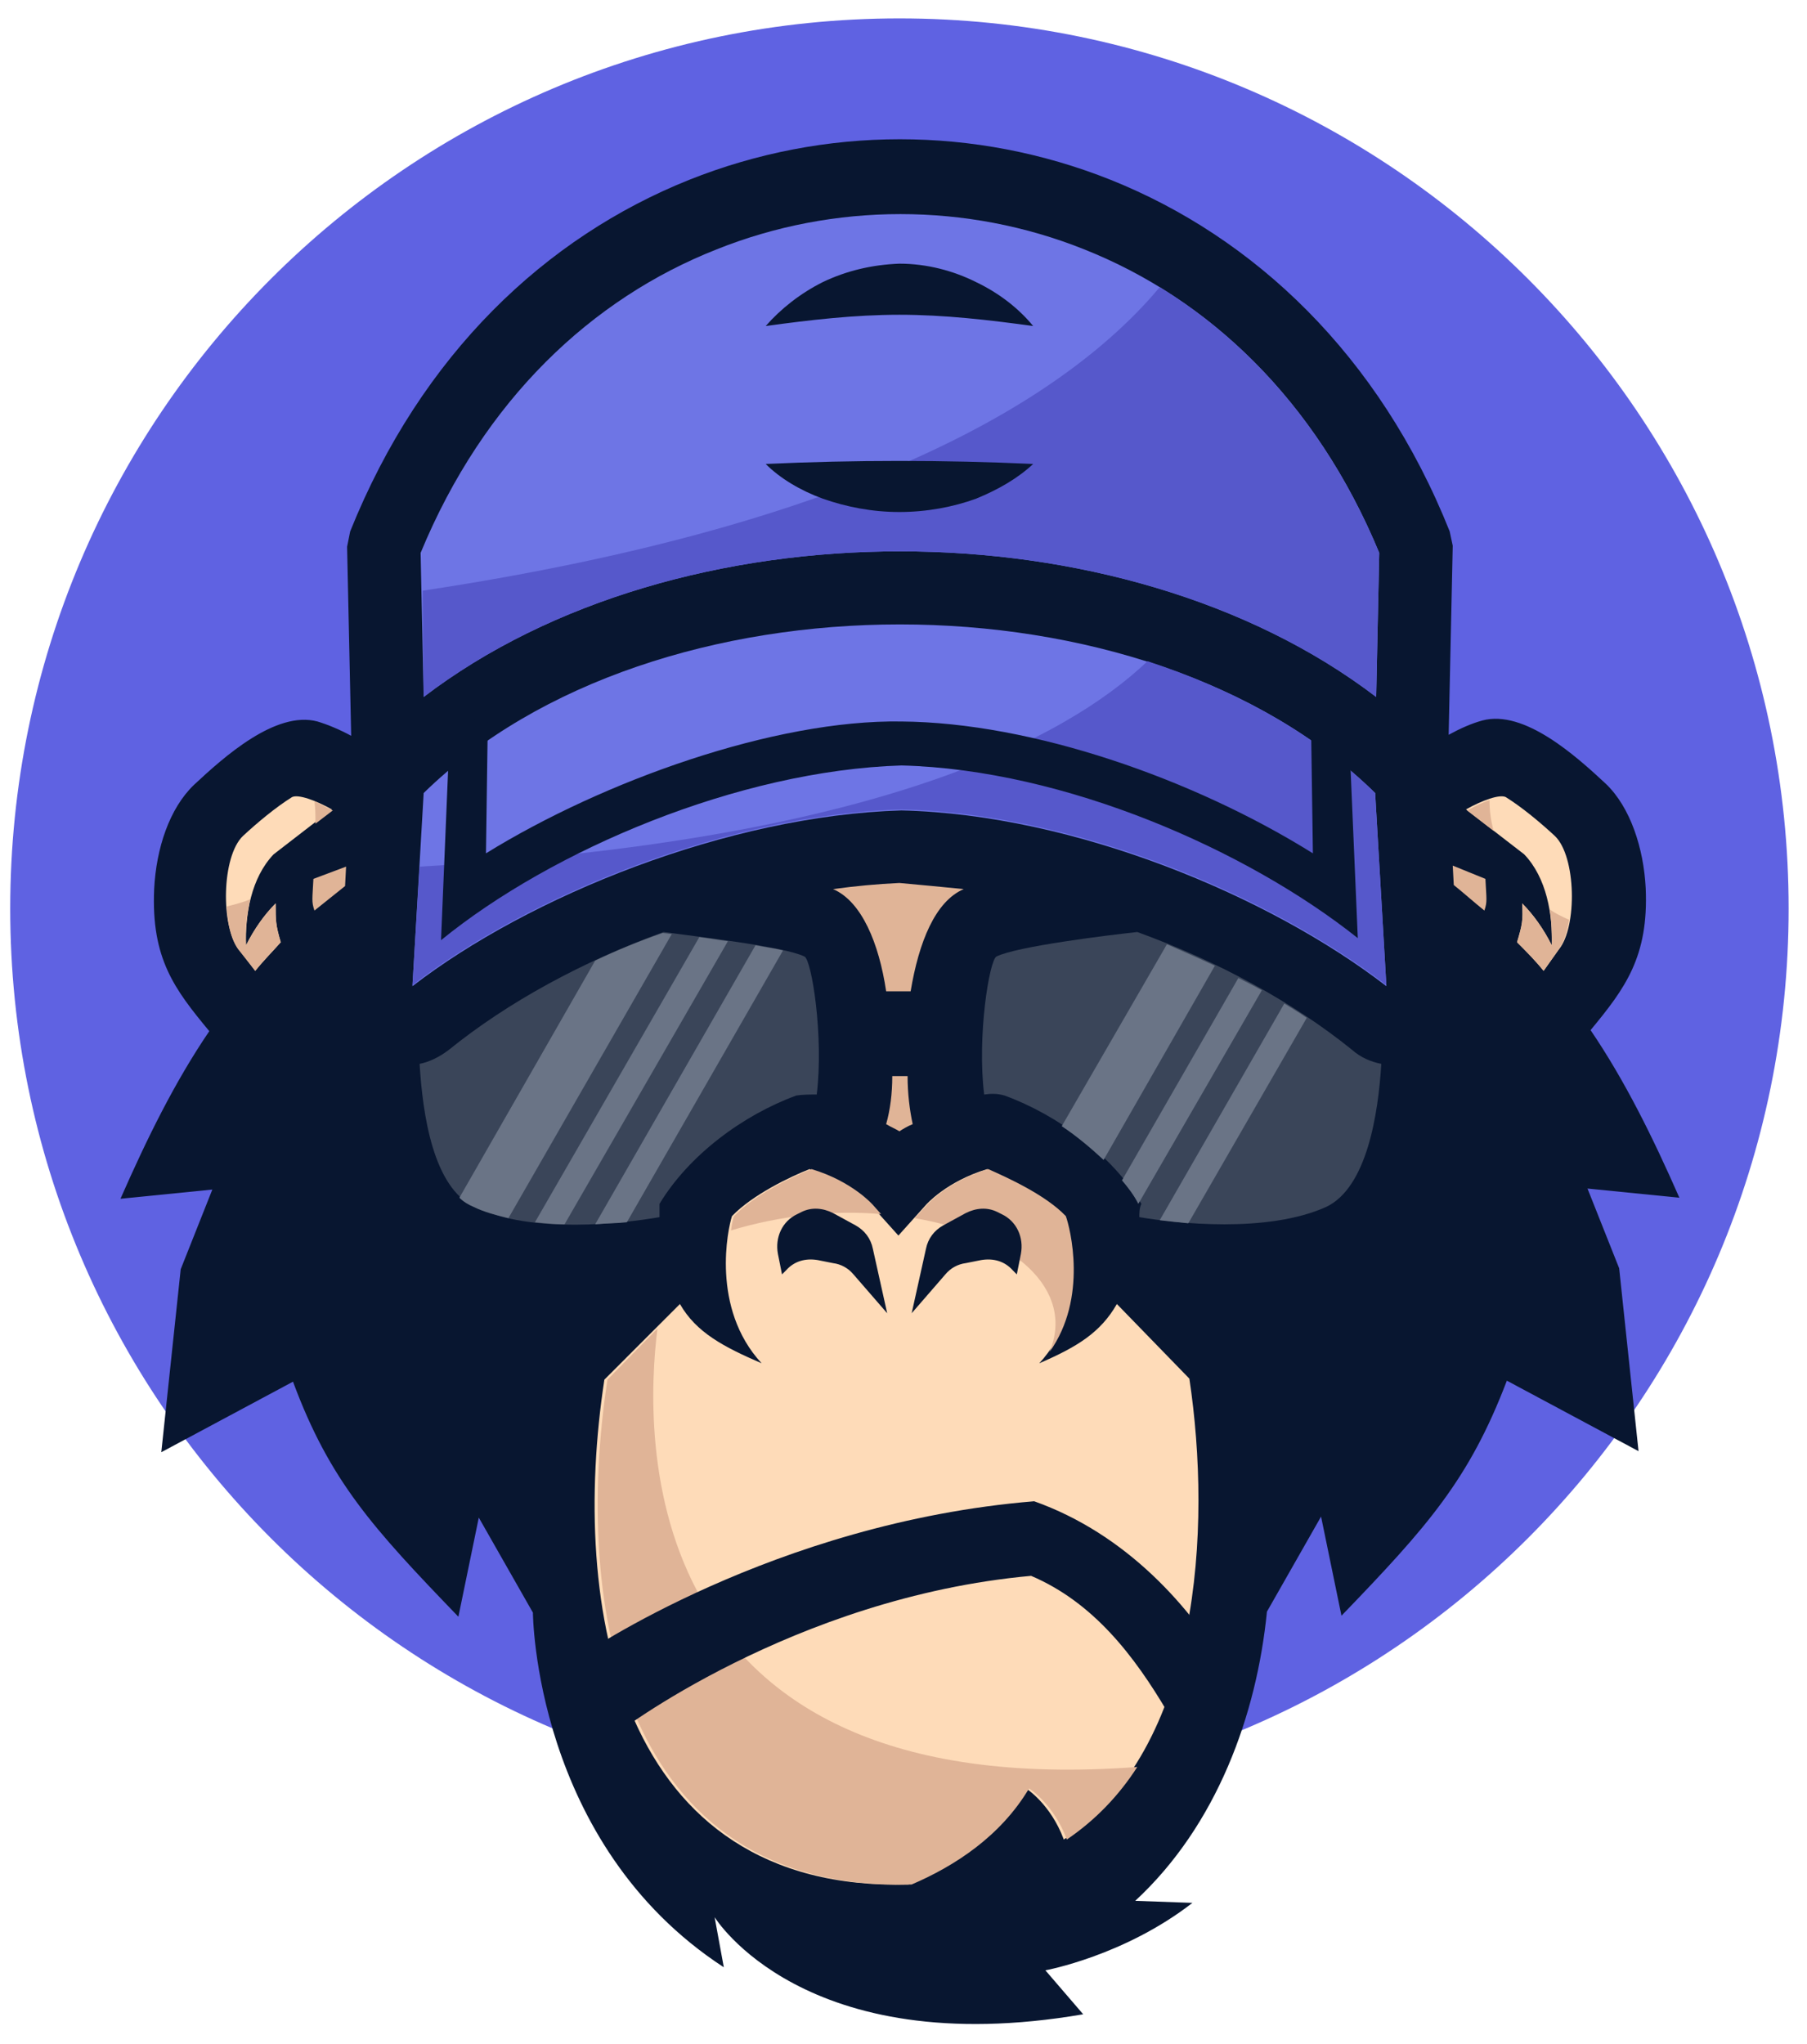  <svg
        width="61"
        height="69"
        viewBox="0 0 61 69"
        fill="none"
        xmlns="http://www.w3.org/2000/svg"
      >
        <path
          d="M30.362 60.72C46.941 60.72 60.38 47.267 60.38 30.671C60.38 14.075 46.941 0.621 30.362 0.621C13.784 0.621 0.345 14.075 0.345 30.671C0.345 47.267 13.784 60.72 30.362 60.72Z"
          fill="#5F62E2"
        />
        <path
          d="M42.769 54.407L44.596 51.198L45.285 54.545C48.18 51.543 49.593 49.956 50.868 46.61L55.313 48.99L54.659 42.815L53.59 40.124L56.692 40.434C55.796 38.399 54.865 36.501 53.694 34.776C54.865 33.362 55.658 32.292 55.555 29.981C55.486 28.635 55.038 27.255 54.211 26.462C53.211 25.53 51.454 23.943 50.041 24.323C49.662 24.426 49.282 24.599 48.903 24.806L49.041 18.423L48.938 17.94C46.56 11.972 42.321 8.004 37.496 6.072C32.912 4.244 27.846 4.244 23.263 6.072C18.438 8.004 14.233 11.937 11.821 17.94L11.717 18.458L11.855 24.84C11.476 24.633 11.063 24.461 10.718 24.357C9.305 23.978 7.547 25.565 6.548 26.496C5.721 27.29 5.273 28.635 5.204 30.015C5.101 32.361 5.893 33.396 7.065 34.811C5.893 36.536 4.963 38.433 4.067 40.469L7.168 40.158L6.1 42.849L5.445 49.025L9.891 46.644C11.132 49.991 12.579 51.578 15.474 54.579L16.163 51.233L17.99 54.441C17.99 54.441 18.024 62.238 24.434 66.413L24.124 64.722C24.124 64.722 27.123 69.621 36.566 68L35.29 66.516C35.29 66.516 37.944 66.033 40.253 64.239L38.323 64.17C41.08 61.617 42.424 57.891 42.769 54.407Z"
          fill="#081630"
        />
        <path
          d="M46.422 26.772C38.702 19.182 22.057 19.182 14.302 26.772L13.923 33.293C17.852 30.257 24.573 27.531 30.431 27.359C36.29 27.497 42.873 30.257 46.801 33.293L46.422 26.772Z"
          fill="#6E75E5"
        />
        <path
          d="M46.422 26.772C44.389 24.771 41.701 23.288 38.737 22.322C35.945 24.978 29.432 28.393 14.165 29.256L13.923 33.258C17.852 30.222 24.573 27.497 30.431 27.324C36.29 27.462 42.873 30.222 46.801 33.258L46.422 26.772Z"
          fill="#5658CB"
        />
        <path
          d="M45.56 25.22C45.147 24.806 44.699 24.392 44.251 24.012L44.32 28.808C40.288 26.289 34.842 24.392 30.431 24.357C26.158 24.288 20.368 26.358 16.405 28.808L16.474 23.909C16.026 24.288 15.577 24.668 15.164 25.116L14.888 31.74C18.61 28.704 24.917 26.013 30.431 25.841C35.945 25.979 42.114 28.704 45.836 31.671L45.56 25.22Z"
          fill="#081630"
        />
        <path
          d="M14.302 23.529C22.884 16.974 37.875 16.974 46.457 23.529L46.56 18.665C44.423 13.489 40.77 10.074 36.6 8.418C32.637 6.831 28.157 6.831 24.193 8.418C19.989 10.074 16.336 13.489 14.199 18.665L14.302 23.529Z"
          fill="#6E75E5"
        />
        <path
          d="M14.302 23.529C22.884 16.974 37.875 16.974 46.456 23.529L46.56 18.665C44.871 14.594 42.252 11.592 39.15 9.695C36.117 13.317 29.363 17.664 14.268 19.941L14.302 23.529Z"
          fill="#5658CB"
        />
        <path
          d="M37.703 44.022C37.151 44.988 36.359 45.471 35.084 46.023C36.807 44.16 36.083 41.469 35.945 41.055C35.256 40.331 33.946 39.744 33.326 39.468C31.948 39.882 31.258 40.675 31.258 40.675L30.328 41.711L29.397 40.675C29.397 40.675 28.708 39.882 27.329 39.468C26.709 39.709 25.4 40.331 24.71 41.055C24.572 41.469 23.987 44.16 25.71 46.023C24.435 45.471 23.504 44.988 22.953 44.022L20.402 46.575C19.231 54.234 20.85 63.894 30.672 63.618C32.12 62.997 33.671 61.996 34.636 60.375C34.636 60.375 35.463 60.892 35.911 62.1C40.529 59.029 40.908 51.578 40.15 46.541L37.703 44.022Z"
          fill="#FEDBB8"
        />
        <path
          d="M35.428 45.644C36.738 43.815 36.118 41.434 35.98 41.055C35.291 40.331 33.981 39.744 33.361 39.468C31.982 39.882 31.293 40.675 31.293 40.675L30.879 41.124C34.153 41.676 36.324 43.505 35.428 45.644ZM29.742 40.986L29.466 40.675C29.466 40.675 28.777 39.882 27.398 39.468C26.778 39.709 25.468 40.331 24.779 41.055C24.745 41.124 24.71 41.297 24.676 41.538C26.399 41.02 28.157 40.848 29.742 40.986Z"
          fill="#E0B497"
        />
        <path
          d="M22.194 44.85L20.506 46.575C19.334 54.234 20.954 63.894 30.776 63.618C32.223 62.997 33.774 61.997 34.739 60.375C34.739 60.375 35.566 60.893 36.014 62.1C36.979 61.445 37.772 60.617 38.392 59.651C21.333 60.927 21.746 48.404 22.194 44.85Z"
          fill="#E0B497"
        />
        <path
          d="M22.263 41.09C22.263 40.952 22.263 40.779 22.263 40.641C23.263 38.985 25.089 37.64 26.881 36.984C27.088 36.95 27.329 36.95 27.571 36.95C27.812 34.983 27.398 32.396 27.157 32.292C26.468 31.947 23.366 31.602 22.401 31.464C19.644 32.465 17.128 33.845 15.164 35.432C14.854 35.673 14.509 35.846 14.165 35.915C14.268 37.605 14.613 40.089 16.026 40.745C17.956 41.676 21.057 41.297 22.263 41.09Z"
          fill="#3A4559"
        />
        <path
          d="M22.677 31.533L22.367 31.498C21.574 31.774 20.816 32.085 20.092 32.43L15.508 40.434C15.646 40.572 15.819 40.675 15.991 40.745C16.336 40.917 16.749 41.02 17.163 41.124L22.677 31.533Z"
          fill="#6A7486"
        />
        <path
          d="M24.572 31.774C24.262 31.74 23.918 31.671 23.607 31.637L18.059 41.262C18.404 41.297 18.714 41.331 19.058 41.331L24.572 31.774Z"
          fill="#6A7486"
        />
        <path
          d="M26.433 32.085C26.158 32.016 25.848 31.982 25.503 31.913L20.092 41.331C20.471 41.297 20.851 41.297 21.161 41.262L26.433 32.085Z"
          fill="#6A7486"
        />
        <path
          d="M9.478 31.809C9.305 31.223 9.305 31.084 9.305 30.498C8.926 30.878 8.582 31.36 8.306 31.913C8.271 30.878 8.478 29.636 9.236 28.842L11.201 27.324C10.649 27.014 10.063 26.806 9.857 26.91C9.305 27.255 8.685 27.773 8.202 28.221C7.479 28.911 7.444 31.291 8.065 32.05L8.616 32.775C8.892 32.43 9.202 32.12 9.478 31.809Z"
          fill="#FEDBB8"
        />
        <path
          d="M9.477 31.809C9.305 31.223 9.305 31.085 9.305 30.498C8.926 30.878 8.581 31.361 8.306 31.913C8.271 31.43 8.34 30.878 8.444 30.36C8.202 30.464 7.927 30.533 7.651 30.602C7.685 31.223 7.823 31.809 8.099 32.12L8.616 32.775C8.892 32.43 9.202 32.12 9.477 31.809ZM10.649 27.807L11.235 27.359C11.028 27.255 10.822 27.152 10.615 27.048C10.649 27.29 10.649 27.531 10.649 27.807Z"
          fill="#E0B497"
        />
        <path
          d="M11.649 29.912L11.683 29.256L10.58 29.67C10.546 30.36 10.511 30.429 10.615 30.74C10.96 30.464 11.304 30.188 11.649 29.912Z"
          fill="#E0B497"
        />
        <path
          d="M30.638 36.329H30.121C30.121 36.915 30.052 37.467 29.914 37.95C30.087 38.054 30.259 38.123 30.362 38.192C30.466 38.123 30.638 38.019 30.81 37.95C30.707 37.467 30.638 36.915 30.638 36.329Z"
          fill="#E0B497"
        />
        <path
          d="M38.461 41.09C39.702 41.297 42.769 41.642 44.768 40.745C46.146 40.089 46.526 37.605 46.629 35.915C46.284 35.846 45.94 35.708 45.63 35.432C43.665 33.845 41.149 32.465 38.392 31.464C37.427 31.568 34.325 31.947 33.636 32.292C33.395 32.43 32.981 34.983 33.223 36.95C33.464 36.915 33.671 36.915 33.912 36.984C35.704 37.64 37.531 38.985 38.53 40.641C38.461 40.779 38.461 40.952 38.461 41.09Z"
          fill="#3A4559"
        />
        <path
          d="M41.011 32.603C40.494 32.361 39.943 32.12 39.392 31.878L35.842 38.019C36.359 38.364 36.807 38.744 37.255 39.158L41.011 32.603Z"
          fill="#6A7486"
        />
        <path
          d="M42.597 33.431C42.355 33.293 42.08 33.155 41.804 33.017L37.875 39.848C38.082 40.089 38.289 40.365 38.427 40.641L42.597 33.431Z"
          fill="#6A7486"
        />
        <path
          d="M39.15 41.193C39.426 41.228 39.771 41.262 40.115 41.297L44.113 34.362C43.872 34.19 43.631 34.052 43.355 33.879L39.15 41.193Z"
          fill="#6A7486"
        />
        <path
          d="M50.11 30.74C49.765 30.464 49.42 30.153 49.076 29.877L49.041 29.222L50.144 29.67C50.178 30.36 50.213 30.429 50.11 30.74Z"
          fill="#E0B497"
        />
        <path
          d="M52.108 32.775C51.833 32.43 51.523 32.12 51.212 31.809C51.385 31.223 51.419 31.084 51.385 30.498C51.764 30.878 52.108 31.36 52.384 31.913C52.419 30.878 52.212 29.636 51.454 28.842L49.489 27.324C50.041 27.014 50.627 26.806 50.833 26.91C51.385 27.255 52.005 27.773 52.488 28.221C53.211 28.911 53.246 31.291 52.625 32.05L52.108 32.775Z"
          fill="#FEDBB8"
        />
        <path
          d="M52.109 32.775C51.833 32.43 51.523 32.12 51.213 31.809C51.385 31.223 51.419 31.085 51.385 30.498C51.764 30.878 52.109 31.361 52.384 31.913C52.384 31.533 52.384 31.119 52.316 30.705C52.522 30.843 52.729 30.947 52.97 31.05C52.901 31.499 52.764 31.878 52.591 32.085L52.109 32.775ZM50.42 28.049L49.524 27.359C49.8 27.221 50.041 27.083 50.282 27.014C50.282 27.324 50.317 27.669 50.42 28.049Z"
          fill="#E0B497"
        />
        <path
          d="M30.362 29.808C29.604 29.843 28.88 29.912 28.122 30.015C29.087 30.429 29.673 31.844 29.914 33.465H30.741C31.017 31.809 31.568 30.429 32.533 30.015C31.844 29.946 31.12 29.877 30.362 29.808Z"
          fill="#E0B497"
        />
        <path
          d="M29.949 44.333L29.466 42.159C29.397 41.814 29.19 41.538 28.88 41.366L28.122 40.952C27.777 40.779 27.398 40.745 27.054 40.917L26.916 40.986C26.399 41.228 26.158 41.78 26.261 42.332L26.399 43.022L26.537 42.884C26.812 42.573 27.192 42.47 27.605 42.539L28.122 42.642C28.398 42.677 28.639 42.815 28.811 43.022L29.949 44.333ZM30.776 44.333L31.258 42.159C31.327 41.814 31.534 41.538 31.844 41.366L32.602 40.952C32.947 40.779 33.326 40.745 33.671 40.917L33.809 40.986C34.325 41.228 34.567 41.78 34.463 42.332L34.325 43.022L34.188 42.884C33.912 42.573 33.533 42.47 33.119 42.539L32.602 42.642C32.327 42.677 32.085 42.815 31.913 43.022L30.776 44.333Z"
          fill="#081630"
        />
        <path
          d="M19.61 55.89C19.644 55.89 26.089 51.405 34.911 50.681C38.013 51.785 40.219 54.234 41.563 56.58L39.426 57.822C38.289 55.89 36.91 54.096 34.808 53.199C26.778 53.924 20.747 58.547 20.747 58.581L19.61 55.89Z"
          fill="#081630"
        />
        <path
          d="M30.362 8.901C31.293 8.901 32.189 9.143 32.947 9.522C33.74 9.902 34.395 10.419 34.877 11.006C33.361 10.799 31.879 10.626 30.362 10.626C28.846 10.626 27.364 10.799 25.848 11.006C26.365 10.419 27.019 9.902 27.778 9.522C28.57 9.143 29.432 8.936 30.362 8.901ZM34.877 15.663C34.36 16.146 33.705 16.526 32.947 16.836C32.189 17.112 31.293 17.285 30.362 17.285C29.432 17.285 28.57 17.112 27.778 16.836C27.019 16.56 26.33 16.146 25.848 15.663C27.364 15.594 28.846 15.56 30.362 15.56C31.879 15.56 33.361 15.594 34.877 15.663Z"
          fill="#081630"
        />
      </svg>

